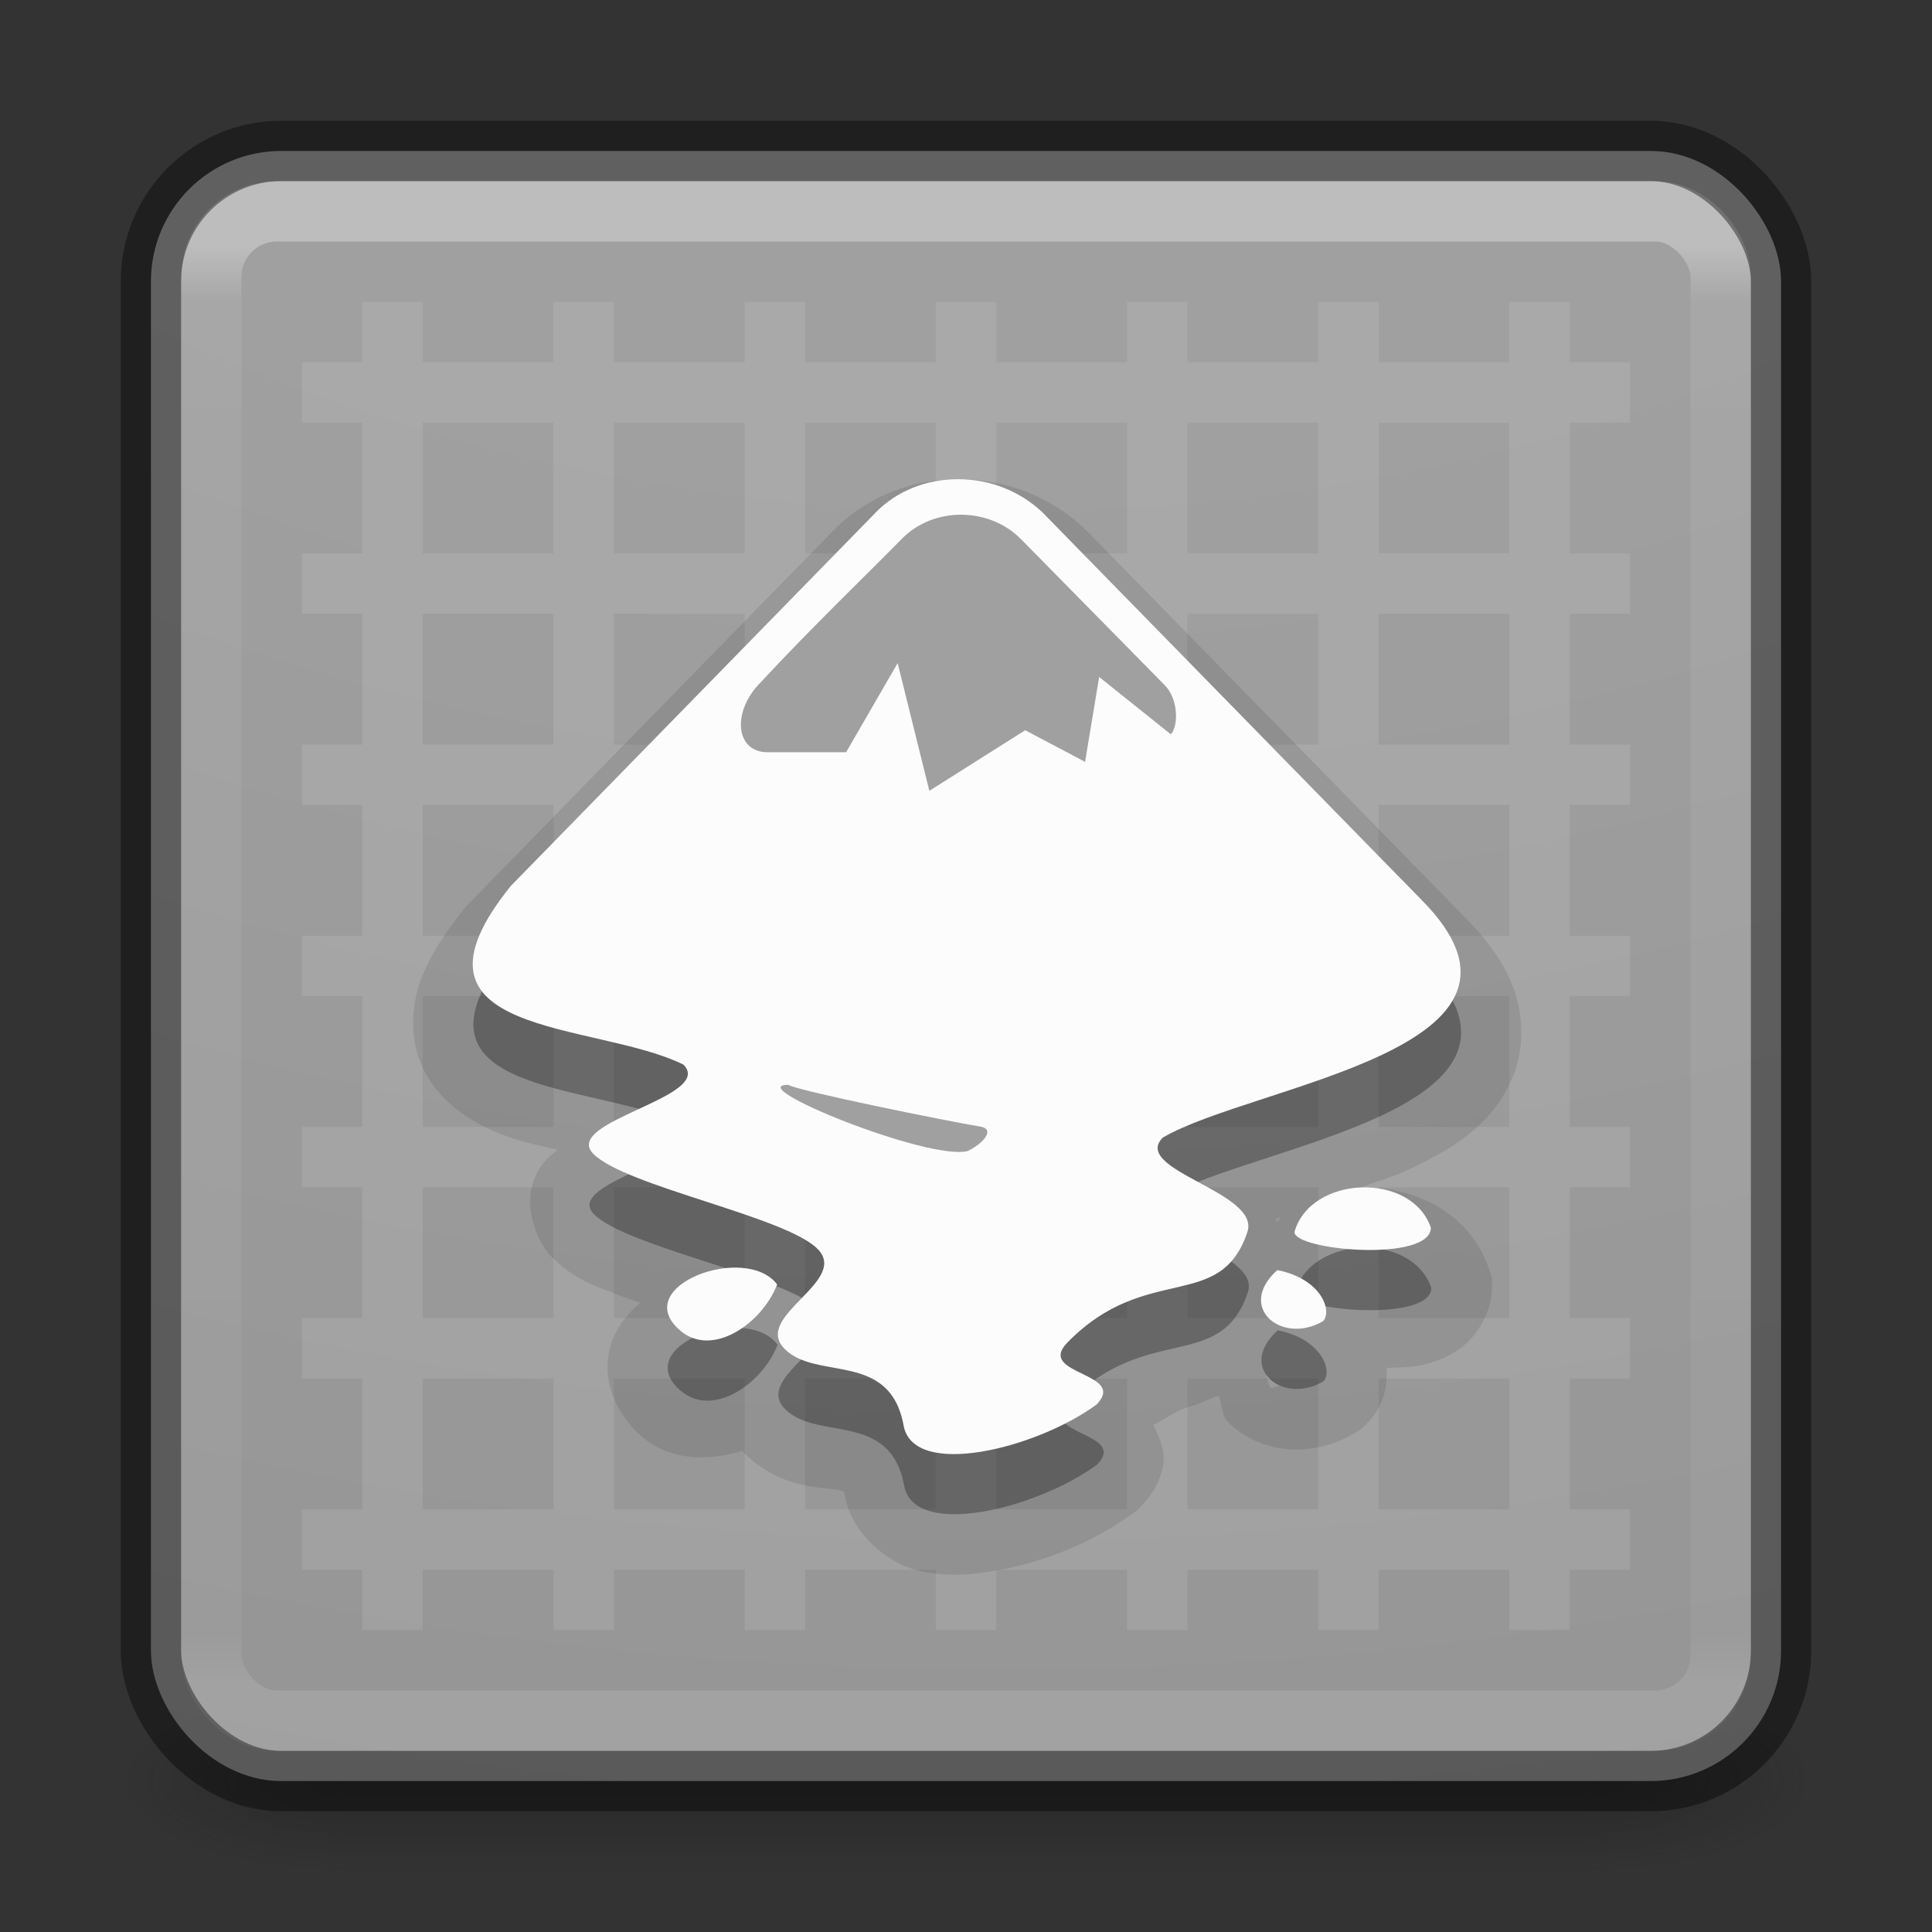 <?xml version="1.0" encoding="UTF-8" standalone="no"?>
<!-- Created with Inkscape (http://www.inkscape.org/) -->

<svg
   xmlns:dc="http://purl.org/dc/elements/1.1/"
   xmlns:cc="http://creativecommons.org/ns#"
   xmlns:rdf="http://www.w3.org/1999/02/22-rdf-syntax-ns#"
   xmlns:svg="http://www.w3.org/2000/svg"
   xmlns="http://www.w3.org/2000/svg"
   xmlns:xlink="http://www.w3.org/1999/xlink"
   xmlns:sodipodi="http://sodipodi.sourceforge.net/DTD/sodipodi-0.dtd"
   xmlns:inkscape="http://www.inkscape.org/namespaces/inkscape"
   version="1.1"
   width="32"
   height="32"
   id="svg6860"
   inkscape:version="0.91 r13725"
   sodipodi:docname="inkscape_32.svg">
  <rect width="100%" height="100%" fill="#333333" stroke="none"/>
  <sodipodi:namedview
     pagecolor="#ffffff"
     bordercolor="#666666"
     borderopacity="1"
     objecttolerance="10"
     gridtolerance="10"
     guidetolerance="10"
     inkscape:pageopacity="0"
     inkscape:pageshadow="2"
     inkscape:window-width="1366"
     inkscape:window-height="705"
     id="namedview46"
     showgrid="false"
     inkscape:zoom="15.033669"
     inkscape:cx="18.994815"
     inkscape:cy="18.80315"
     inkscape:window-x="0"
     inkscape:window-y="30"
     inkscape:window-maximized="1"
     inkscape:current-layer="svg6860"
     showguides="true"
     inkscape:guide-bbox="true">
    <sodipodi:guide
       position="2.927,18.425"
       orientation="1,0"
       id="guide4204" />
    <sodipodi:guide
       position="20.022,28.004"
       orientation="0,1"
       id="guide4206" />
    <sodipodi:guide
       position="28.935,13.37"
       orientation="1,0"
       id="guide4208" />
    <sodipodi:guide
       position="23.946,2.062"
       orientation="0,1"
       id="guide4210" />
  </sodipodi:namedview>
  <defs
     id="defs6862">
    <linearGradient
       x1="167.983"
       y1="8.508"
       x2="167.983"
       y2="54.78"
       id="linearGradient5915"
       xlink:href="#linearGradient5803-0"
       gradientUnits="userSpaceOnUse"
       gradientTransform="matrix(0.422,0,0,0.422,-52.56,2.775)" />
    <linearGradient
       id="linearGradient5803-0">
      <stop
         id="stop5805-3"
         style="stop-color:#fff5ef;stop-opacity:1"
         offset="0" />
      <stop
         id="stop5807-4"
         style="stop-color:#fef8dd;stop-opacity:1"
         offset="1" />
    </linearGradient>
    <linearGradient
       x1="24"
       y1="5"
       x2="24"
       y2="43"
       id="linearGradient4161"
       xlink:href="#linearGradient3924-0"
       gradientUnits="userSpaceOnUse"
       gradientTransform="matrix(0.622,0,0,0.622,1.081,2.081)" />
    <linearGradient
       id="linearGradient3924-0">
      <stop
         id="stop3926-6"
         style="stop-color:#ffffff;stop-opacity:1"
         offset="0" />
      <stop
         id="stop3928-3"
         style="stop-color:#ffffff;stop-opacity:0.235"
         offset="0.063" />
      <stop
         id="stop3930-2"
         style="stop-color:#ffffff;stop-opacity:0.157"
         offset="0.951" />
      <stop
         id="stop3932-62"
         style="stop-color:#ffffff;stop-opacity:0.392"
         offset="1" />
    </linearGradient>
    <radialGradient
       cx="6.73"
       cy="9.957"
       r="12.672"
       fx="6.2"
       fy="9.957"
       id="radialGradient5600-7"
       xlink:href="#linearGradient2867-449-88-871-390-598-476-591-434-148-57-177-8-3-3-6-4-8-8-8"
       gradientUnits="userSpaceOnUse"
       gradientTransform="matrix(0,6.088,-7.474,0,90.955,-49.77)" />
    <linearGradient
       id="linearGradient2867-449-88-871-390-598-476-591-434-148-57-177-8-3-3-6-4-8-8-8">
      <stop
         id="stop3750-1-0-7-6-6-1-3-9"
         style="stop-color:#ffcd7d;stop-opacity:1"
         offset="0" />
      <stop
         id="stop3752-3-7-4-0-32-8-923-0"
         style="stop-color:#fc8f36;stop-opacity:1"
         offset="0.262" />
      <stop
         id="stop3754-1-8-5-2-7-6-7-1"
         style="stop-color:#e23a0e;stop-opacity:1"
         offset="0.705" />
      <stop
         id="stop3756-1-6-2-6-6-1-96-6"
         style="stop-color:#ac441f;stop-opacity:1"
         offset="1" />
    </linearGradient>
    <radialGradient
       cx="4.993"
       cy="43.5"
       r="2.5"
       fx="4.993"
       fy="43.5"
       id="radialGradient2976"
       xlink:href="#linearGradient3688-166-749-6"
       gradientUnits="userSpaceOnUse"
       gradientTransform="matrix(2.004,0,0,1.4,27.988,-17.4)" />
    <linearGradient
       id="linearGradient3688-166-749-6">
      <stop
         id="stop2883-8"
         style="stop-color:#181818;stop-opacity:1"
         offset="0" />
      <stop
         id="stop2885-3"
         style="stop-color:#181818;stop-opacity:0"
         offset="1" />
    </linearGradient>
    <radialGradient
       cx="4.993"
       cy="43.5"
       r="2.5"
       fx="4.993"
       fy="43.5"
       id="radialGradient2978"
       xlink:href="#linearGradient3688-464-309-7"
       gradientUnits="userSpaceOnUse"
       gradientTransform="matrix(2.004,0,0,1.4,-20.012,-104.4)" />
    <linearGradient
       id="linearGradient3688-464-309-7">
      <stop
         id="stop2889-0"
         style="stop-color:#181818;stop-opacity:1"
         offset="0" />
      <stop
         id="stop2891-66"
         style="stop-color:#181818;stop-opacity:0"
         offset="1" />
    </linearGradient>
    <linearGradient
       x1="25.058"
       y1="47.028"
       x2="25.058"
       y2="39.999"
       id="linearGradient2980"
       xlink:href="#linearGradient3702-501-757-3"
       gradientUnits="userSpaceOnUse" />
    <linearGradient
       id="linearGradient3702-501-757-3">
      <stop
         id="stop2895-3"
         style="stop-color:#181818;stop-opacity:0"
         offset="0" />
      <stop
         id="stop2897-28"
         style="stop-color:#181818;stop-opacity:1"
         offset="0.5" />
      <stop
         id="stop2899-8"
         style="stop-color:#181818;stop-opacity:0"
         offset="1" />
    </linearGradient>
    <linearGradient
       id="linearGradient2867-449-88-871-390-598-476-591-434-148-57-177-8-3-3-6-4-8-8-8-1">
      <stop
         id="stop3750-1-0-7-6-6-1-3-9-1"
         style="stop-color:#29abe2;stop-opacity:1"
         offset="0" />
      <stop
         id="stop3752-3-7-4-0-32-8-923-0-7"
         style="stop-color:#28aae1;stop-opacity:1"
         offset="0.262" />
      <stop
         id="stop3754-1-8-5-2-7-6-7-1-3"
         style="stop-color:#1d99d6;stop-opacity:1"
         offset="0.705" />
      <stop
         id="stop3756-1-6-2-6-6-1-96-6-5"
         style="stop-color:#0274bd;stop-opacity:1"
         offset="1" />
    </linearGradient>
    <radialGradient
       id="radialGradient3045"
       gradientUnits="userSpaceOnUse"
       cy="8.45"
       cx="11.546"
       gradientTransform="matrix(1.2483168e-8,1.502,-1.589,-2.7664983e-8,29.424,24.774)"
       r="20">
      <stop
         id="stop3750-6-3-7-0-5-3-5-7"
         stop-color="#a0a0a0"
         offset="0" />
      <stop
         id="stop3752-3-7-7-6-4-4-3-4"
         stop-color="#a0a0a0"
         offset=".262" />
      <stop
         id="stop3754-1-7-4-6-36-7-7-2-4"
         stop-color="#8e8e8e"
         offset=".705" />
      <stop
         id="stop3756-7-5-7-1-4-3-1-7"
         stop-color="#666"
         offset="1" />
    </radialGradient>
    <linearGradient
       id="linearGradient3037"
       y2="43"
       gradientUnits="userSpaceOnUse"
       x2="24"
       gradientTransform="matrix(0.643,0,0,0.643,0.58,32.764)"
       y1="5"
       x1="24">
      <stop
         id="stop3926-2-0"
         stop-color="#fff"
         offset="0" />
      <stop
         id="stop3928-2-0"
         stop-color="#fff"
         stop-opacity=".235"
         offset=".063" />
      <stop
         id="stop3930-6-1"
         stop-color="#fff"
         stop-opacity=".157"
         offset=".951" />
      <stop
         id="stop3932-1-6"
         stop-color="#fff"
         stop-opacity=".392"
         offset="1" />
    </linearGradient>
    <radialGradient
       gradientTransform="matrix(2.004,0,0,1.4,27.988,-17.4)"
       gradientUnits="userSpaceOnUse"
       xlink:href="#linearGradient3688-166-749-6"
       id="radialGradient3493"
       fy="43.5"
       fx="4.993"
       r="2.5"
       cy="43.5"
       cx="4.993" />
    <radialGradient
       gradientTransform="matrix(2.004,0,0,1.4,-20.012,-104.4)"
       gradientUnits="userSpaceOnUse"
       xlink:href="#linearGradient3688-166-749-6"
       id="radialGradient3495"
       fy="43.5"
       fx="4.993"
       r="2.5"
       cy="43.5"
       cx="4.993" />
    <radialGradient
       gradientTransform="matrix(0,6.575,-8.072,0,96.952,-56.111)"
       gradientUnits="userSpaceOnUse"
       xlink:href="#radialGradient3045"
       id="radialGradient4388"
       fy="9.957"
       fx="6.2"
       r="12.672"
       cy="9.957"
       cx="6.73" />
    <linearGradient
       id="linearGradient2867-449-88-871-390-598-476-591-434-148-57-177-8-3-3-6-4-8-8-8-5">
      <stop
         offset="0"
         style="stop-color:#919caf;stop-opacity:1"
         id="stop3750-1-0-7-6-6-1-3-9-3" />
      <stop
         offset="0.262"
         style="stop-color:#68758e;stop-opacity:1"
         id="stop3752-3-7-4-0-32-8-923-0-7-2" />
      <stop
         offset="0.705"
         style="stop-color:#485a6c;stop-opacity:1"
         id="stop3754-1-8-5-2-7-6-7-1-9" />
      <stop
         offset="1"
         style="stop-color:#444c5c;stop-opacity:1"
         id="stop3756-1-6-2-6-6-1-96-6-0" />
    </linearGradient>
    <linearGradient
       gradientTransform="matrix(0.676,0,0,0.676,-0.216,-0.216)"
       gradientUnits="userSpaceOnUse"
       xlink:href="#linearGradient3924-0-9"
       id="linearGradient3483"
       y2="41.679"
       x2="38.546"
       y1="6.374"
       x1="38.546" />
    <linearGradient
       id="linearGradient3924-0-9">
      <stop
         offset="0"
         style="stop-color:#ffffff;stop-opacity:1"
         id="stop3926-6-1" />
      <stop
         offset="0.038"
         style="stop-color:#ffffff;stop-opacity:0.235"
         id="stop3928-3-2" />
      <stop
         offset="0.962"
         style="stop-color:#ffffff;stop-opacity:0.157"
         id="stop3930-2-7" />
      <stop
         offset="1"
         style="stop-color:#ffffff;stop-opacity:0.392"
         id="stop3932-62-0" />
    </linearGradient>
    <linearGradient
       inkscape:collect="always"
       xlink:href="#linearGradient3702-501-757-3"
       id="linearGradient4279"
       gradientUnits="userSpaceOnUse"
       x1="25.058"
       y1="47.028"
       x2="25.058"
       y2="39.999" />
  </defs>
  <g
     transform="matrix(0.7,0,0,0.333,-0.8,15.333)"
     id="g2036-2-9"
     style="display:inline">
    <g
       transform="matrix(1.053,0,0,1.286,-1.263,-13.429)"
       id="g3712-3-3"
       style="opacity:0.4">
      <rect
         width="5"
         height="7"
         x="38"
         y="40"
         id="rect2801-0-6"
         style="fill:url(#radialGradient3493);fill-opacity:1;stroke:none" />
      <rect
         width="5"
         height="7"
         x="-10"
         y="-47"
         transform="scale(-1,-1)"
         id="rect3696-2-0"
         style="fill:url(#radialGradient3495);fill-opacity:1;stroke:none" />
      <rect
         width="28"
         height="7"
         x="10"
         y="40"
         id="rect3700-1-6"
         style="fill:url(#linearGradient4279);fill-opacity:1;stroke:none" />
    </g>
  </g>
  <rect
     width="27"
     height="27"
     rx="2.16"
     ry="2.16"
     x="2.5"
     y="2.5"
     id="rect5505"
     style="color:#000000;display:inline;overflow:visible;visibility:visible;fill:url(#radialGradient4388);fill-opacity:1.0;fill-rule:nonzero;stroke:none;stroke-width:1;marker:none;enable-background:accumulate" />
  <rect
     width="25"
     height="25"
     rx="1.087"
     ry="1.087"
     x="3.5"
     y="3.5"
     id="rect6741-7-4"
     style="opacity:0.3;fill:none;stroke:url(#linearGradient3483);stroke-width:1;stroke-linecap:round;stroke-linejoin:round;stroke-miterlimit:4;stroke-dasharray:none;stroke-dashoffset:0;stroke-opacity:1" />
  <rect
     width="27"
     height="27"
     rx="2.16"
     ry="2.16"
     x="2.5"
     y="2.5"
     id="rect5505-6"
     style="color:#000000;display:inline;overflow:visible;visibility:visible;opacity:0.4;fill:none;stroke:#000000;stroke-width:1;stroke-linecap:round;stroke-linejoin:round;stroke-miterlimit:4;stroke-dasharray:none;stroke-dashoffset:0;stroke-opacity:1;marker:none;enable-background:accumulate" />
  <path
     style="color:#000000;font-style:normal;font-variant:normal;font-weight:normal;font-stretch:normal;font-size:medium;line-height:normal;font-family:sans-serif;text-indent:0;text-align:start;text-decoration:none;text-decoration-line:none;text-decoration-style:solid;text-decoration-color:#000000;letter-spacing:normal;word-spacing:normal;text-transform:none;direction:ltr;block-progression:tb;writing-mode:lr-tb;baseline-shift:baseline;text-anchor:start;white-space:normal;clip-rule:nonzero;display:inline;overflow:visible;visibility:visible;opacity:0.1;isolation:auto;mix-blend-mode:normal;color-interpolation:sRGB;color-interpolation-filters:linearRGB;solid-color:#000000;solid-opacity:1;fill:#ffffff;fill-opacity:1;fill-rule:evenodd;stroke:none;stroke-width:1px;stroke-linecap:butt;stroke-linejoin:miter;stroke-miterlimit:4;stroke-dasharray:none;stroke-dashoffset:0;stroke-opacity:1;color-rendering:auto;image-rendering:auto;shape-rendering:auto;text-rendering:auto;enable-background:accumulate"
     d="m 6,5 0,1 -1,0 0,1 1,0 0,2.166 -1,0 0,1 1,0 0,2.166 -1,0 0,1 1,0 0,2.168 -1,0 0,1 1,0 0,2.166 -1,0 0,1 1,0 0,2.166 -1,0 0,1 1,0 0,2.168 -1,0 0,1 1,0 0,1 1,0 0,-1 2.168,0 0,1 1,0 0,-1 2.166,0 0,1 1,0 0,-1 2.166,0 0,1 1,0 0,-1 2.168,0 0,1 1,0 0,-1 2.166,0 0,1 1,0 0,-1 L 25,26 l 0,1 1,0 0,-1 1,0 0,-1 -1,0 0,-2.168 1,0 0,-1 -1,0 0,-2.166 1,0 0,-1 -1,0 0,-2.166 1,0 0,-1 -1,0 0,-2.168 1,0 0,-1 -1,0 0,-2.166 1,0 0,-1 -1,0 0,-2.166 1,0 0,-1 -1,0 0,-1 -1,0 0,1 -2.166,0 0,-1 -1,0 0,1 -2.166,0 0,-1 -1,0 0,1 -2.168,0 0,-1 -1,0 0,1 -2.166,0 0,-1 -1,0 0,1 -2.166,0 0,-1 -1,0 0,1 -2.168,0 0,-1 -1,0 z m 1,2 2.168,0 0,2.166 -2.168,0 0,-2.166 z m 3.168,0 2.166,0 0,2.166 -2.166,0 0,-2.166 z m 3.166,0 2.166,0 0,2.166 -2.166,0 0,-2.166 z m 3.166,0 2.168,0 0,2.166 -2.168,0 0,-2.166 z m 3.168,0 2.166,0 0,2.166 -2.166,0 0,-2.166 z m 3.166,0 2.166,0 0,2.166 -2.166,0 0,-2.166 z m -15.834,3.166 2.168,0 0,2.166 -2.168,0 0,-2.166 z m 3.168,0 2.166,0 0,2.166 -2.166,0 0,-2.166 z m 3.166,0 2.166,0 0,2.166 -2.166,0 0,-2.166 z m 3.166,0 2.168,0 0,2.166 -2.168,0 0,-2.166 z m 3.168,0 2.166,0 0,2.166 -2.166,0 0,-2.166 z m 3.166,0 2.166,0 0,2.166 -2.166,0 0,-2.166 z m -15.834,3.166 2.168,0 0,2.168 -2.168,0 0,-2.168 z m 3.168,0 2.166,0 0,2.168 -2.166,0 0,-2.168 z m 3.166,0 2.166,0 0,2.168 -2.166,0 0,-2.168 z m 3.166,0 2.168,0 0,2.168 -2.168,0 0,-2.168 z m 3.168,0 2.166,0 0,2.168 -2.166,0 0,-2.168 z m 3.166,0 2.166,0 0,2.168 -2.166,0 0,-2.168 z M 7,16.5 l 2.168,0 0,2.166 -2.168,0 0,-2.166 z m 3.168,0 2.166,0 0,2.166 -2.166,0 0,-2.166 z m 3.166,0 2.166,0 0,2.166 -2.166,0 0,-2.166 z m 3.166,0 2.168,0 0,2.166 -2.168,0 0,-2.166 z m 3.168,0 2.166,0 0,2.166 -2.166,0 0,-2.166 z m 3.166,0 2.166,0 0,2.166 -2.166,0 0,-2.166 z m -15.834,3.166 2.168,0 0,2.166 -2.168,0 0,-2.166 z m 3.168,0 2.166,0 0,2.166 -2.166,0 0,-2.166 z m 3.166,0 2.166,0 0,2.166 -2.166,0 0,-2.166 z m 3.166,0 2.168,0 0,2.166 -2.168,0 0,-2.166 z m 3.168,0 2.166,0 0,2.166 -2.166,0 0,-2.166 z m 3.166,0 2.166,0 0,2.166 -2.166,0 0,-2.166 z m -15.834,3.166 2.168,0 0,2.168 -2.168,0 0,-2.168 z m 3.168,0 2.166,0 0,2.168 -2.166,0 0,-2.168 z m 3.166,0 2.166,0 0,2.168 -2.166,0 0,-2.168 z m 3.166,0 2.168,0 0,2.168 -2.168,0 0,-2.168 z m 3.168,0 2.166,0 0,2.168 -2.166,0 0,-2.168 z m 3.166,0 2.166,0 L 25,25 l -2.166,0 0,-2.168 z"
     id="path4291"
     inkscape:connector-curvature="0" />
  <g
     id="g3824-2-3"
     transform="matrix(0.643,0,0,0.643,-51.611,-2.176)" />
  <g
     id="g3824-2"
     transform="matrix(0.643,0,0,0.643,0.584,1.578)"
     style="opacity:0.1;fill:none;fill-opacity:1;stroke:#000000;stroke-width:3.113;stroke-miterlimit:4;stroke-dasharray:none;stroke-opacity:1">
    <path
       inkscape:connector-curvature="0"
       style="color:#000000;font-style:normal;font-variant:normal;font-weight:normal;font-stretch:normal;font-size:medium;line-height:normal;font-family:sans-serif;text-indent:0;text-align:start;text-decoration:none;text-decoration-line:none;text-decoration-style:solid;text-decoration-color:#000000;letter-spacing:normal;word-spacing:normal;text-transform:none;direction:ltr;block-progression:tb;writing-mode:lr-tb;baseline-shift:baseline;text-anchor:start;white-space:normal;clip-rule:nonzero;display:inline;overflow:visible;visibility:visible;opacity:1;isolation:auto;mix-blend-mode:normal;color-interpolation:sRGB;color-interpolation-filters:linearRGB;solid-color:#000000;solid-opacity:1;fill:#000000;fill-opacity:1;fill-rule:nonzero;stroke:none;stroke-width:2;stroke-linecap:butt;stroke-linejoin:miter;stroke-miterlimit:4;stroke-dasharray:none;stroke-dashoffset:0;stroke-opacity:1;color-rendering:auto;image-rendering:auto;shape-rendering:auto;text-rendering:auto;enable-background:accumulate"
       d="m -36.322,4.174 c -0.75,-0.002 -1.517,0.273 -2.086,0.855 l -6.068,6.209 -0.029,0.037 c -0.59,0.73 -0.966,1.419 -0.83,2.221 0.136,0.801 0.799,1.258 1.328,1.482 0.407,0.173 0.635,0.2 1.035,0.301 -0.148,0.122 -0.323,0.25 -0.42,0.59 -0.115,0.404 0.084,0.937 0.312,1.17 0.372,0.38 0.7,0.48 1.076,0.629 0.128,0.051 0.27,0.093 0.404,0.141 -0.244,0.212 -0.508,0.515 -0.541,0.979 -0.036,0.496 0.243,0.961 0.555,1.23 0.499,0.431 1.141,0.405 1.668,0.244 0,0 0,0.002 0,0.002 0.644,0.658 1.332,0.585 1.582,0.645 0.125,0.03 0.141,0.054 0.117,0.033 -0.024,-0.021 -0.02,-0.069 0.006,0.074 0.11,0.602 0.675,1.072 1.135,1.205 0.46,0.133 0.878,0.103 1.295,0.035 0.835,-0.136 1.666,-0.469 2.336,-0.959 l 0.068,-0.049 0.057,-0.059 c 0.148,-0.151 0.315,-0.359 0.377,-0.693 0.044,-0.24 -0.071,-0.46 -0.164,-0.668 0.194,-0.076 0.367,-0.243 0.631,-0.305 0.121,-0.028 0.298,-0.126 0.445,-0.172 0.073,0.142 0.055,0.333 0.16,0.436 0.571,0.553 1.416,0.582 2.094,0.184 l 0.111,-0.066 0.094,-0.094 c 0.296,-0.3 0.343,-0.647 0.328,-0.922 0.216,-0.011 0.426,-0.001 0.656,-0.064 0.187,-0.051 0.389,-0.12 0.615,-0.301 0.226,-0.181 0.473,-0.566 0.473,-0.963 l 0,-0.168 -0.055,-0.158 c -0.336,-0.973 -1.313,-1.357 -2.117,-1.334 0.272,-0.102 0.539,-0.174 0.801,-0.299 0.685,-0.326 1.392,-0.718 1.729,-1.568 0.168,-0.425 0.169,-0.951 0.008,-1.4 -0.161,-0.45 -0.446,-0.837 -0.826,-1.217 l -6.26,-6.398 -0.01,-0.01 c -0.581,-0.558 -1.34,-0.832 -2.09,-0.834 z m 5.328,12.217 c -0.026,0.02 -0.035,0.059 -0.061,0.08 -0.012,-0.01 -0.023,-0.033 -0.035,-0.043 0.043,-0.014 0.052,-0.023 0.096,-0.037 z m -0.238,2.607 c 0.054,0.077 0.125,0.143 0.221,0.184 l -0.154,0.041 c -0.026,-0.041 -0.058,-0.101 -0.066,-0.223 -2.9e-5,-4.42e-4 2.4e-5,-0.002 0,-0.002 z"
       transform="matrix(1.556,0,0,1.556,80.317,3.391)"
       id="path5-8" />
  </g>
  <g
     id="g3824-2-3-1"
     transform="matrix(0.643,0,0,0.643,0.579,1.58)"
     style="opacity:0.3;fill:#000000;fill-opacity:1;stroke:none;stroke-opacity:1">
    <path
       inkscape:connector-curvature="0"
       style="fill:#000000;fill-opacity:1;stroke:none;stroke-opacity:1"
       d="m -36.324,5.174 c -0.506,-0.001 -1.006,0.183 -1.369,0.555 l -6.035,6.176 c -2.039,2.525 1.386,2.232 2.855,2.959 0.527,0.539 -2.019,0.937 -1.492,1.477 0.527,0.539 3.187,1.037 3.715,1.576 0.527,0.539 -1.08,1.11 -0.553,1.648 0.527,0.539 1.746,0.028 1.975,1.271 0.163,0.889 2.197,0.382 3.191,-0.346 0.527,-0.539 -1.007,-0.489 -0.48,-1.027 1.311,-1.34 2.53,-0.487 2.979,-1.83 0.222,-0.664 -1.928,-1.022 -1.4,-1.561 1.516,-0.886 6.757,-1.462 4.27,-3.949 l -6.256,-6.395 c -0.383,-0.367 -0.893,-0.554 -1.398,-0.555 z m 6.672,11.723 c -0.491,0.017 -0.974,0.268 -1.107,0.738 0,0.306 2.258,0.505 2.258,-0.074 -0.161,-0.465 -0.66,-0.681 -1.15,-0.664 z m -10.26,1.33 c -0.724,-0.055 -1.656,0.484 -1.02,1.035 0.535,0.462 1.362,-0.115 1.609,-0.76 -0.13,-0.172 -0.348,-0.257 -0.59,-0.275 z m 8.869,0.037 c -0.689,0.618 0.077,1.245 0.756,0.846 0.151,-0.154 -0.003,-0.692 -0.756,-0.846 z"
       transform="matrix(1.556,0,0,1.556,80.317,3.391)"
       id="path5-8-6-2" />
  </g>
  <g
     id="g3824"
     transform="matrix(0.643,0,0,0.643,0.579,0.579)">
    <path
       style="fill:#fcfcfc"
       inkscape:connector-curvature="0"
       id="path5"
       d="m 21.653,12.306 -9.394,9.613 c -3.174,3.93 2.16,3.473 4.447,4.605 0.82,0.838 -3.144,1.457 -2.324,2.296 0.82,0.838 4.96,1.615 5.781,2.454 0.82,0.838 -1.679,1.728 -0.859,2.566 0.82,0.838 2.717,0.044 3.072,1.98 0.253,1.383 3.419,0.594 4.967,-0.538 0.82,-0.839 -1.569,-0.76 -0.749,-1.599 2.04,-2.086 3.939,-0.758 4.637,-2.848 0.345,-1.033 -3.003,-1.592 -2.181,-2.431 2.36,-1.378 10.517,-2.275 6.646,-6.146 l -9.737,-9.953 c -1.191,-1.143 -3.178,-1.156 -4.307,0 z m 10.79,18.529 c 0,0.477 3.514,0.789 3.514,-0.113 -0.501,-1.449 -3.098,-1.351 -3.514,0.113 z m -15.828,2.534 c 0.832,0.72 2.117,-0.179 2.503,-1.183 -0.806,-1.071 -3.824,0.038 -2.503,1.183 z m 15.388,-1.554 c -1.073,0.962 0.12,1.938 1.177,1.317 0.236,-0.239 -0.006,-1.078 -1.177,-1.317 z" />
    <path
       style="fill:#a0a0a0"
       inkscape:connector-curvature="0"
       id="path7"
       d="m 19.405,27.044 c 0.251,0.156 4.048,0.927 4.976,1.081 0.322,0.068 0.094,0.399 -0.35,0.623 -1,0.266 -5.85,-1.704 -4.626,-1.704 z" />
    <path
       style="fill:#a0a0a0"
       inkscape:connector-curvature="0"
       id="path9"
       d="m 25.392,12.98 3.716,3.775 c 0.352,0.36 0.348,1.058 0.15,1.259 l -1.845,-1.476 -0.363,2.186 -1.542,-0.814 -2.469,1.56 -0.817,-3.289 -1.327,2.295 -2.028,0 c -0.827,0 -0.924,-1.049 -0.173,-1.8 1.312,-1.416 2.817,-2.859 3.635,-3.696 0.822,-0.841 2.255,-0.817 3.061,0 z" />
  </g>
</svg>
